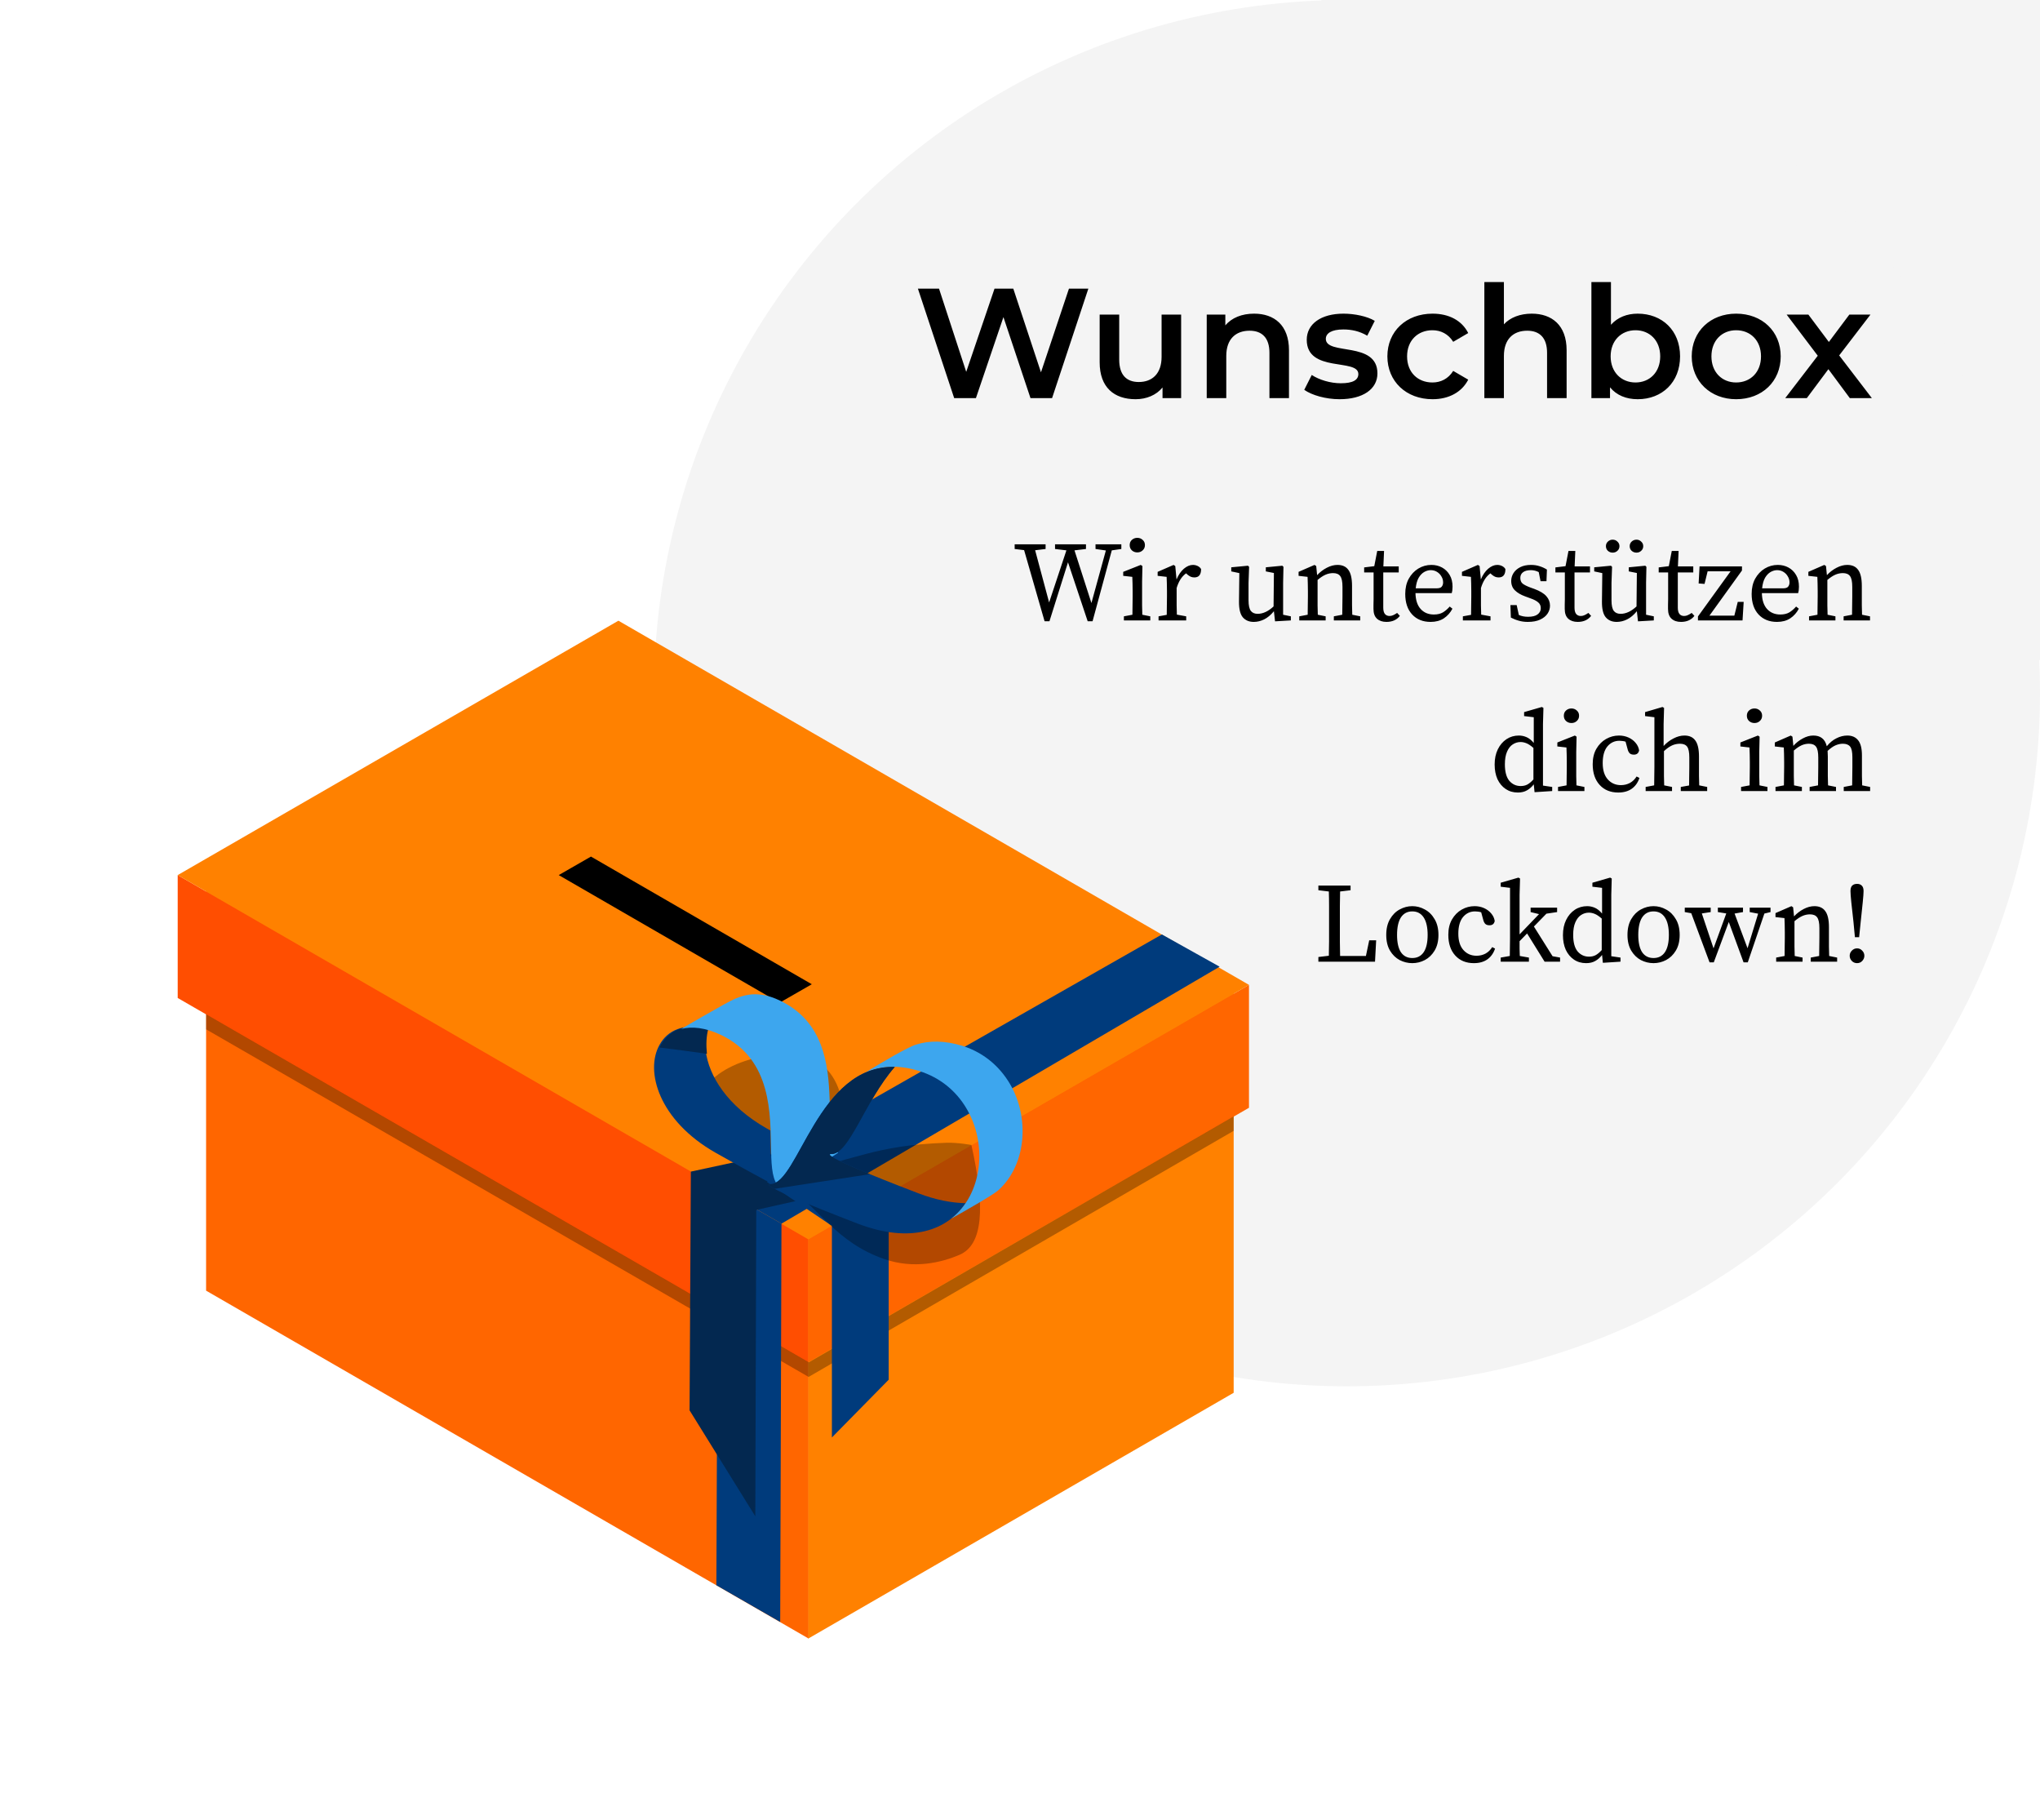 <svg width="287" height="256" viewBox="0 0 287 256" fill="none" xmlns="http://www.w3.org/2000/svg">
<rect width="101.111" height="92.857" transform="matrix(-1 0 0 1 287 0)" fill="#F4F4F4"/>
<circle r="97.5" transform="matrix(-1 0 0 1 189.5 97.5)" fill="#F4F4F4"/>
<path d="M154.125 77.222V76.566H157.757V77.222L156.413 77.414L153.709 87.382H153.021L150.253 79.094L147.645 87.382H146.957L144.077 77.382L142.749 77.222V76.566H147.101V77.222L145.629 77.398L147.597 84.742L150.029 77.414L148.429 77.222V76.566H152.781V77.222L151.165 77.414L153.549 84.822L155.581 77.43L154.125 77.222ZM158.116 87.27V86.694L159.316 86.47C159.326 86.065 159.332 85.627 159.332 85.158C159.342 84.678 159.348 84.262 159.348 83.91V83.158C159.348 82.721 159.342 82.358 159.332 82.07C159.332 81.771 159.321 81.462 159.3 81.142L158.02 80.998V80.438L160.484 79.462L160.724 79.622L160.676 81.798V83.91C160.676 84.262 160.676 84.678 160.676 85.158C160.686 85.627 160.697 86.065 160.708 86.47L161.828 86.694V87.27H158.116ZM160.004 77.702C159.705 77.702 159.449 77.606 159.236 77.414C159.033 77.222 158.932 76.977 158.932 76.678C158.932 76.369 159.033 76.123 159.236 75.942C159.449 75.75 159.705 75.654 160.004 75.654C160.302 75.654 160.553 75.75 160.756 75.942C160.969 76.123 161.076 76.369 161.076 76.678C161.076 76.977 160.969 77.222 160.756 77.414C160.553 77.606 160.302 77.702 160.004 77.702ZM162.993 87.27V86.694L164.145 86.486C164.156 86.081 164.161 85.643 164.161 85.174C164.172 84.694 164.177 84.273 164.177 83.91V83.142C164.177 82.705 164.172 82.342 164.161 82.054C164.161 81.766 164.151 81.462 164.129 81.142L162.865 80.998V80.438L165.105 79.462L165.345 79.622L165.521 81.51C165.788 80.87 166.129 80.369 166.545 80.006C166.972 79.643 167.399 79.462 167.825 79.462C168.071 79.462 168.3 79.515 168.513 79.622C168.727 79.729 168.881 79.873 168.977 80.054C168.977 80.833 168.663 81.222 168.033 81.222C167.852 81.222 167.681 81.19 167.521 81.126C167.361 81.051 167.207 80.95 167.057 80.822L166.865 80.646C166.545 80.881 166.279 81.169 166.065 81.51C165.852 81.851 165.676 82.251 165.537 82.71V83.91C165.537 84.262 165.537 84.673 165.537 85.142C165.548 85.611 165.559 86.049 165.569 86.454L166.881 86.694V87.27H162.993ZM176.389 87.478C175.739 87.478 175.227 87.265 174.853 86.838C174.48 86.401 174.299 85.654 174.309 84.598L174.357 80.614L173.221 80.374V79.798L175.573 79.574L175.733 79.734L175.653 81.974V84.454C175.653 85.147 175.76 85.638 175.973 85.926C176.187 86.203 176.507 86.342 176.933 86.342C177.68 86.342 178.427 85.995 179.173 85.302L179.221 80.598L178.085 80.374V79.798L180.405 79.574L180.565 79.734L180.517 81.974V86.47L181.605 86.694V87.27L179.381 87.398L179.221 85.974C178.795 86.497 178.336 86.881 177.845 87.126C177.365 87.361 176.88 87.478 176.389 87.478ZM182.789 87.27V86.694L183.973 86.47C183.984 86.065 183.989 85.627 183.989 85.158C184 84.689 184.005 84.273 184.005 83.91V83.142C184.005 82.705 184 82.342 183.989 82.054C183.989 81.766 183.979 81.462 183.957 81.142L182.693 80.998V80.438L184.933 79.462L185.173 79.622L185.301 80.902C185.696 80.475 186.149 80.129 186.661 79.862C187.173 79.595 187.675 79.462 188.165 79.462C188.859 79.462 189.371 79.697 189.701 80.166C190.043 80.625 190.213 81.377 190.213 82.422V83.91C190.213 84.273 190.213 84.689 190.213 85.158C190.224 85.627 190.235 86.065 190.245 86.47L191.365 86.694V87.27H187.653V86.694L188.837 86.47C188.848 86.075 188.853 85.643 188.853 85.174C188.864 84.694 188.869 84.273 188.869 83.91V82.55C188.869 81.814 188.763 81.307 188.549 81.03C188.347 80.753 188.011 80.614 187.541 80.614C187.179 80.614 186.827 80.689 186.485 80.838C186.144 80.987 185.771 81.233 185.365 81.574V83.91C185.365 84.262 185.365 84.678 185.365 85.158C185.376 85.627 185.387 86.065 185.397 86.47L186.501 86.694V87.27H182.789ZM195.054 87.478C194.5 87.478 194.057 87.329 193.726 87.03C193.396 86.731 193.23 86.273 193.23 85.654C193.23 85.451 193.23 85.254 193.23 85.062C193.241 84.859 193.246 84.603 193.246 84.294V80.518H191.918V79.814L193.342 79.638L193.758 77.494H194.718L194.622 79.67H196.782V80.518H194.606V85.478C194.606 85.883 194.686 86.182 194.846 86.374C195.006 86.555 195.22 86.646 195.486 86.646C195.668 86.646 195.838 86.609 195.998 86.534C196.169 86.459 196.356 86.353 196.558 86.214L196.942 86.63C196.505 87.195 195.876 87.478 195.054 87.478ZM201.282 80.198C200.983 80.198 200.679 80.283 200.37 80.454C200.071 80.625 199.81 80.897 199.586 81.27C199.372 81.643 199.234 82.139 199.17 82.758H202.082C202.466 82.758 202.716 82.678 202.834 82.518C202.962 82.358 203.026 82.161 203.026 81.926C203.026 81.617 202.946 81.334 202.786 81.078C202.636 80.811 202.428 80.598 202.162 80.438C201.906 80.278 201.612 80.198 201.282 80.198ZM201.266 87.478C200.188 87.478 199.324 87.131 198.674 86.438C198.023 85.734 197.698 84.769 197.698 83.542C197.698 82.721 197.863 82.006 198.194 81.398C198.535 80.79 198.983 80.315 199.538 79.974C200.103 79.633 200.716 79.462 201.378 79.462C201.932 79.462 202.434 79.585 202.882 79.83C203.33 80.075 203.687 80.427 203.954 80.886C204.22 81.334 204.354 81.883 204.354 82.534C204.354 82.715 204.343 82.886 204.322 83.046C204.3 83.195 204.274 83.323 204.242 83.43H199.138C199.159 84.411 199.404 85.158 199.874 85.67C200.343 86.182 200.962 86.438 201.73 86.438C202.242 86.438 202.668 86.337 203.01 86.134C203.351 85.921 203.666 85.649 203.954 85.318L204.338 85.622C204.039 86.187 203.634 86.641 203.122 86.982C202.61 87.313 201.991 87.478 201.266 87.478ZM205.806 87.27V86.694L206.958 86.486C206.969 86.081 206.974 85.643 206.974 85.174C206.985 84.694 206.99 84.273 206.99 83.91V83.142C206.99 82.705 206.985 82.342 206.974 82.054C206.974 81.766 206.963 81.462 206.942 81.142L205.678 80.998V80.438L207.918 79.462L208.158 79.622L208.334 81.51C208.601 80.87 208.942 80.369 209.358 80.006C209.785 79.643 210.211 79.462 210.638 79.462C210.883 79.462 211.113 79.515 211.326 79.622C211.539 79.729 211.694 79.873 211.79 80.054C211.79 80.833 211.475 81.222 210.846 81.222C210.665 81.222 210.494 81.19 210.334 81.126C210.174 81.051 210.019 80.95 209.87 80.822L209.678 80.646C209.358 80.881 209.091 81.169 208.878 81.51C208.665 81.851 208.489 82.251 208.35 82.71V83.91C208.35 84.262 208.35 84.673 208.35 85.142C208.361 85.611 208.371 86.049 208.382 86.454L209.694 86.694V87.27H205.806ZM214.943 87.478C214.495 87.478 214.085 87.425 213.711 87.318C213.338 87.222 212.954 87.073 212.559 86.87L212.495 85.11H213.375L213.679 86.502C214.053 86.673 214.485 86.758 214.975 86.758C215.583 86.758 216.031 86.646 216.319 86.422C216.618 86.198 216.767 85.905 216.767 85.542C216.767 85.201 216.645 84.929 216.399 84.726C216.154 84.513 215.781 84.321 215.279 84.15L214.543 83.878C213.957 83.665 213.487 83.387 213.135 83.046C212.783 82.705 212.607 82.262 212.607 81.718C212.607 81.323 212.714 80.955 212.927 80.614C213.141 80.273 213.455 79.995 213.871 79.782C214.287 79.569 214.794 79.462 215.391 79.462C215.829 79.462 216.223 79.521 216.575 79.638C216.938 79.745 217.29 79.905 217.631 80.118L217.567 81.75H216.735L216.479 80.47C216.117 80.289 215.749 80.198 215.375 80.198C214.885 80.198 214.511 80.299 214.255 80.502C214.01 80.694 213.887 80.955 213.887 81.286C213.887 81.638 213.994 81.905 214.207 82.086C214.431 82.267 214.815 82.459 215.359 82.662L215.855 82.838C216.655 83.137 217.221 83.478 217.551 83.862C217.893 84.246 218.063 84.689 218.063 85.19C218.063 85.595 217.946 85.974 217.711 86.326C217.477 86.667 217.13 86.945 216.671 87.158C216.213 87.371 215.637 87.478 214.943 87.478ZM221.961 87.478C221.406 87.478 220.963 87.329 220.633 87.03C220.302 86.731 220.137 86.273 220.137 85.654C220.137 85.451 220.137 85.254 220.137 85.062C220.147 84.859 220.153 84.603 220.153 84.294V80.518H218.825V79.814L220.249 79.638L220.665 77.494H221.625L221.529 79.67H223.689V80.518H221.513V85.478C221.513 85.883 221.593 86.182 221.753 86.374C221.913 86.555 222.126 86.646 222.393 86.646C222.574 86.646 222.745 86.609 222.905 86.534C223.075 86.459 223.262 86.353 223.465 86.214L223.849 86.63C223.411 87.195 222.782 87.478 221.961 87.478ZM227.452 87.478C226.801 87.478 226.289 87.265 225.916 86.838C225.543 86.401 225.361 85.654 225.372 84.598L225.42 80.614L224.284 80.374V79.798L226.636 79.574L226.796 79.734L226.716 81.974V84.454C226.716 85.147 226.823 85.638 227.036 85.926C227.249 86.203 227.569 86.342 227.996 86.342C228.743 86.342 229.489 85.995 230.236 85.302L230.284 80.598L229.148 80.374V79.798L231.468 79.574L231.628 79.734L231.58 81.974V86.47L232.668 86.694V87.27L230.444 87.398L230.284 85.974C229.857 86.497 229.399 86.881 228.908 87.126C228.428 87.361 227.943 87.478 227.452 87.478ZM226.876 77.734C226.62 77.734 226.396 77.649 226.204 77.478C226.023 77.307 225.932 77.089 225.932 76.822C225.932 76.566 226.023 76.353 226.204 76.182C226.396 76.001 226.62 75.91 226.876 75.91C227.143 75.91 227.367 76.001 227.548 76.182C227.74 76.353 227.836 76.566 227.836 76.822C227.836 77.089 227.74 77.307 227.548 77.478C227.367 77.649 227.143 77.734 226.876 77.734ZM230.236 77.734C229.969 77.734 229.74 77.649 229.548 77.478C229.367 77.307 229.276 77.089 229.276 76.822C229.276 76.566 229.367 76.353 229.548 76.182C229.74 76.001 229.969 75.91 230.236 75.91C230.492 75.91 230.711 76.001 230.892 76.182C231.084 76.353 231.18 76.566 231.18 76.822C231.18 77.089 231.084 77.307 230.892 77.478C230.711 77.649 230.492 77.734 230.236 77.734ZM236.492 87.478C235.937 87.478 235.495 87.329 235.164 87.03C234.833 86.731 234.668 86.273 234.668 85.654C234.668 85.451 234.668 85.254 234.668 85.062C234.679 84.859 234.684 84.603 234.684 84.294V80.518H233.356V79.814L234.78 79.638L235.196 77.494H236.156L236.06 79.67H238.22V80.518H236.044V85.478C236.044 85.883 236.124 86.182 236.284 86.374C236.444 86.555 236.657 86.646 236.924 86.646C237.105 86.646 237.276 86.609 237.436 86.534C237.607 86.459 237.793 86.353 237.996 86.214L238.38 86.63C237.943 87.195 237.313 87.478 236.492 87.478ZM238.879 87.27V86.71L243.471 80.358H240.239L239.807 82.134L238.975 82.07L239.103 79.67H245.071V80.246L240.495 86.598H243.999L244.479 84.662H245.311L245.151 87.27H238.879ZM250.016 80.198C249.717 80.198 249.413 80.283 249.104 80.454C248.805 80.625 248.544 80.897 248.32 81.27C248.107 81.643 247.968 82.139 247.904 82.758H250.816C251.2 82.758 251.451 82.678 251.568 82.518C251.696 82.358 251.76 82.161 251.76 81.926C251.76 81.617 251.68 81.334 251.52 81.078C251.371 80.811 251.163 80.598 250.896 80.438C250.64 80.278 250.347 80.198 250.016 80.198ZM250 87.478C248.923 87.478 248.059 87.131 247.408 86.438C246.757 85.734 246.432 84.769 246.432 83.542C246.432 82.721 246.597 82.006 246.928 81.398C247.269 80.79 247.717 80.315 248.272 79.974C248.837 79.633 249.451 79.462 250.112 79.462C250.667 79.462 251.168 79.585 251.616 79.83C252.064 80.075 252.421 80.427 252.688 80.886C252.955 81.334 253.088 81.883 253.088 82.534C253.088 82.715 253.077 82.886 253.056 83.046C253.035 83.195 253.008 83.323 252.976 83.43H247.872C247.893 84.411 248.139 85.158 248.608 85.67C249.077 86.182 249.696 86.438 250.464 86.438C250.976 86.438 251.403 86.337 251.744 86.134C252.085 85.921 252.4 85.649 252.688 85.318L253.072 85.622C252.773 86.187 252.368 86.641 251.856 86.982C251.344 87.313 250.725 87.478 250 87.478ZM254.508 87.27V86.694L255.692 86.47C255.703 86.065 255.708 85.627 255.708 85.158C255.719 84.689 255.724 84.273 255.724 83.91V83.142C255.724 82.705 255.719 82.342 255.708 82.054C255.708 81.766 255.698 81.462 255.676 81.142L254.412 80.998V80.438L256.652 79.462L256.892 79.622L257.02 80.902C257.415 80.475 257.868 80.129 258.38 79.862C258.892 79.595 259.394 79.462 259.884 79.462C260.578 79.462 261.09 79.697 261.42 80.166C261.762 80.625 261.932 81.377 261.932 82.422V83.91C261.932 84.273 261.932 84.689 261.932 85.158C261.943 85.627 261.954 86.065 261.964 86.47L263.084 86.694V87.27H259.372V86.694L260.556 86.47C260.567 86.075 260.572 85.643 260.572 85.174C260.583 84.694 260.588 84.273 260.588 83.91V82.55C260.588 81.814 260.482 81.307 260.268 81.03C260.066 80.753 259.73 80.614 259.26 80.614C258.898 80.614 258.546 80.689 258.204 80.838C257.863 80.987 257.49 81.233 257.084 81.574V83.91C257.084 84.262 257.084 84.678 257.084 85.158C257.095 85.627 257.106 86.065 257.116 86.47L258.22 86.694V87.27H254.508ZM211.716 107.51C211.716 108.555 211.924 109.329 212.34 109.83C212.766 110.321 213.3 110.566 213.94 110.566C214.292 110.566 214.601 110.497 214.868 110.358C215.145 110.209 215.433 109.969 215.732 109.638V105.206C215.369 104.886 215.044 104.667 214.756 104.55C214.468 104.433 214.19 104.374 213.924 104.374C213.529 104.374 213.161 104.486 212.82 104.71C212.489 104.923 212.222 105.265 212.02 105.734C211.817 106.193 211.716 106.785 211.716 107.51ZM215.892 111.43L215.78 110.326C215.502 110.689 215.182 110.971 214.82 111.174C214.468 111.377 214.041 111.478 213.54 111.478C212.889 111.478 212.318 111.313 211.828 110.982C211.337 110.651 210.953 110.193 210.676 109.606C210.409 109.009 210.276 108.321 210.276 107.542C210.276 106.721 210.425 106.006 210.724 105.398C211.022 104.79 211.428 104.315 211.94 103.974C212.452 103.633 213.033 103.462 213.684 103.462C214.057 103.462 214.414 103.537 214.756 103.686C215.108 103.835 215.449 104.107 215.78 104.502V100.886L214.42 100.726V100.166L216.916 99.446L217.14 99.574L217.076 101.846V110.502L218.372 110.694V111.27L215.892 111.43ZM219.194 111.27V110.694L220.394 110.47C220.405 110.065 220.41 109.627 220.41 109.158C220.421 108.678 220.426 108.262 220.426 107.91V107.158C220.426 106.721 220.421 106.358 220.41 106.07C220.41 105.771 220.399 105.462 220.378 105.142L219.098 104.998V104.438L221.562 103.462L221.802 103.622L221.754 105.798V107.91C221.754 108.262 221.754 108.678 221.754 109.158C221.765 109.627 221.775 110.065 221.786 110.47L222.906 110.694V111.27H219.194ZM221.082 101.702C220.783 101.702 220.527 101.606 220.314 101.414C220.111 101.222 220.01 100.977 220.01 100.678C220.01 100.369 220.111 100.123 220.314 99.942C220.527 99.75 220.783 99.654 221.082 99.654C221.381 99.654 221.631 99.75 221.834 99.942C222.047 100.123 222.154 100.369 222.154 100.678C222.154 100.977 222.047 101.222 221.834 101.414C221.631 101.606 221.381 101.702 221.082 101.702ZM227.671 111.478C226.573 111.478 225.698 111.121 225.047 110.406C224.397 109.691 224.071 108.721 224.071 107.494C224.071 106.651 224.242 105.931 224.583 105.334C224.935 104.726 225.394 104.262 225.959 103.942C226.525 103.622 227.127 103.462 227.767 103.462C228.247 103.462 228.69 103.553 229.095 103.734C229.501 103.915 229.837 104.166 230.103 104.486C230.37 104.795 230.535 105.147 230.599 105.542C230.525 105.947 230.279 106.15 229.863 106.15C229.597 106.15 229.394 106.081 229.255 105.942C229.127 105.793 229.037 105.606 228.983 105.382L228.695 104.326C228.546 104.273 228.397 104.241 228.247 104.23C228.109 104.209 227.97 104.198 227.831 104.198C227.149 104.198 226.583 104.465 226.135 104.998C225.698 105.531 225.479 106.31 225.479 107.334C225.479 108.337 225.719 109.105 226.199 109.638C226.679 110.171 227.293 110.438 228.039 110.438C228.498 110.438 228.919 110.337 229.303 110.134C229.687 109.921 230.002 109.617 230.247 109.222L230.647 109.43C230.423 110.091 230.061 110.598 229.559 110.95C229.058 111.302 228.429 111.478 227.671 111.478ZM231.52 111.27V110.694L232.72 110.47C232.731 110.065 232.736 109.627 232.736 109.158C232.747 108.678 232.752 108.262 232.752 107.91V100.886L231.44 100.726V100.166L233.888 99.446L234.112 99.574L234.048 101.846V104.934C234.443 104.497 234.901 104.145 235.424 103.878C235.947 103.601 236.464 103.462 236.976 103.462C237.669 103.462 238.181 103.697 238.512 104.166C238.853 104.625 239.024 105.377 239.024 106.422V107.91C239.024 108.273 239.024 108.689 239.024 109.158C239.035 109.627 239.045 110.065 239.056 110.47L240.176 110.694V111.27H236.464V110.694L237.632 110.486C237.643 110.081 237.648 109.643 237.648 109.174C237.659 108.694 237.664 108.273 237.664 107.91V106.55C237.664 105.814 237.563 105.307 237.36 105.03C237.157 104.753 236.821 104.614 236.352 104.614C235.957 104.614 235.584 104.694 235.232 104.854C234.88 105.014 234.501 105.281 234.096 105.654V107.91C234.096 108.262 234.096 108.678 234.096 109.158C234.107 109.627 234.117 110.065 234.128 110.47L235.232 110.694V111.27H231.52ZM244.944 111.27V110.694L246.144 110.47C246.155 110.065 246.16 109.627 246.16 109.158C246.171 108.678 246.176 108.262 246.176 107.91V107.158C246.176 106.721 246.171 106.358 246.16 106.07C246.16 105.771 246.149 105.462 246.128 105.142L244.848 104.998V104.438L247.312 103.462L247.552 103.622L247.504 105.798V107.91C247.504 108.262 247.504 108.678 247.504 109.158C247.515 109.627 247.525 110.065 247.536 110.47L248.656 110.694V111.27H244.944ZM246.832 101.702C246.533 101.702 246.277 101.606 246.064 101.414C245.861 101.222 245.76 100.977 245.76 100.678C245.76 100.369 245.861 100.123 246.064 99.942C246.277 99.75 246.533 99.654 246.832 99.654C247.131 99.654 247.381 99.75 247.584 99.942C247.797 100.123 247.904 100.369 247.904 100.678C247.904 100.977 247.797 101.222 247.584 101.414C247.381 101.606 247.131 101.702 246.832 101.702ZM249.789 111.27V110.694L250.973 110.47C250.984 110.065 250.989 109.627 250.989 109.158C251 108.689 251.005 108.273 251.005 107.91V107.142C251.005 106.705 251 106.342 250.989 106.054C250.989 105.766 250.979 105.462 250.957 105.142L249.693 104.998V104.438L251.933 103.462L252.173 103.622L252.301 104.918C252.675 104.491 253.112 104.145 253.613 103.878C254.115 103.601 254.611 103.462 255.101 103.462C255.603 103.462 256.008 103.579 256.317 103.814C256.637 104.049 256.867 104.433 257.005 104.966C257.411 104.465 257.864 104.091 258.365 103.846C258.867 103.59 259.379 103.462 259.901 103.462C260.552 103.462 261.053 103.681 261.405 104.118C261.768 104.555 261.949 105.27 261.949 106.262V107.91C261.949 108.273 261.949 108.689 261.949 109.158C261.96 109.627 261.971 110.065 261.981 110.47L263.101 110.694V111.27H259.389V110.694L260.573 110.47C260.584 110.075 260.589 109.643 260.589 109.174C260.6 108.694 260.605 108.273 260.605 107.91V106.518C260.605 105.771 260.499 105.27 260.285 105.014C260.072 104.747 259.731 104.614 259.261 104.614C258.931 104.614 258.589 104.689 258.237 104.838C257.896 104.987 257.523 105.249 257.117 105.622C257.128 105.739 257.133 105.867 257.133 106.006C257.144 106.134 257.149 106.273 257.149 106.422V107.91C257.149 108.273 257.149 108.689 257.149 109.158C257.16 109.627 257.171 110.065 257.181 110.47L258.301 110.694V111.27H254.589V110.694L255.773 110.47C255.784 110.075 255.789 109.643 255.789 109.174C255.8 108.694 255.805 108.273 255.805 107.91V106.55C255.805 105.825 255.704 105.323 255.501 105.046C255.299 104.758 254.963 104.614 254.493 104.614C254.131 104.614 253.784 104.689 253.453 104.838C253.123 104.987 252.76 105.233 252.365 105.574V107.91C252.365 108.262 252.365 108.678 252.365 109.158C252.376 109.627 252.387 110.065 252.397 110.47L253.501 110.694V111.27H249.789ZM185.478 125.222V124.566H190.006V125.222L188.534 125.398C188.524 126.081 188.513 126.769 188.502 127.462C188.502 128.145 188.502 128.833 188.502 129.526V130.63C188.502 131.195 188.502 131.809 188.502 132.47C188.513 133.121 188.524 133.787 188.534 134.47H192.166L192.63 132.262H193.606L193.446 135.27H185.478V134.614L186.95 134.438C186.972 133.745 186.982 133.057 186.982 132.374C186.982 131.691 186.982 131.009 186.982 130.326V129.526C186.982 128.833 186.982 128.139 186.982 127.446C186.982 126.753 186.972 126.07 186.95 125.398L185.478 125.222ZM198.69 135.478C198.071 135.478 197.479 135.334 196.914 135.046C196.359 134.747 195.906 134.305 195.554 133.718C195.202 133.121 195.026 132.385 195.026 131.51C195.026 130.625 195.202 129.883 195.554 129.286C195.906 128.678 196.359 128.225 196.914 127.926C197.479 127.617 198.071 127.462 198.69 127.462C199.308 127.462 199.895 127.617 200.45 127.926C201.015 128.225 201.474 128.678 201.826 129.286C202.188 129.883 202.37 130.625 202.37 131.51C202.37 132.385 202.188 133.121 201.826 133.718C201.474 134.305 201.015 134.747 200.45 135.046C199.895 135.334 199.308 135.478 198.69 135.478ZM198.69 134.758C199.383 134.758 199.916 134.486 200.29 133.942C200.663 133.387 200.85 132.577 200.85 131.51C200.85 130.433 200.663 129.611 200.29 129.046C199.916 128.481 199.383 128.198 198.69 128.198C197.996 128.198 197.463 128.481 197.09 129.046C196.727 129.611 196.546 130.433 196.546 131.51C196.546 132.577 196.727 133.387 197.09 133.942C197.463 134.486 197.996 134.758 198.69 134.758ZM207.359 135.478C206.26 135.478 205.386 135.121 204.735 134.406C204.084 133.691 203.759 132.721 203.759 131.494C203.759 130.651 203.93 129.931 204.271 129.334C204.623 128.726 205.082 128.262 205.647 127.942C206.212 127.622 206.815 127.462 207.455 127.462C207.935 127.462 208.378 127.553 208.783 127.734C209.188 127.915 209.524 128.166 209.791 128.486C210.058 128.795 210.223 129.147 210.287 129.542C210.212 129.947 209.967 130.15 209.551 130.15C209.284 130.15 209.082 130.081 208.943 129.942C208.815 129.793 208.724 129.606 208.671 129.382L208.383 128.326C208.234 128.273 208.084 128.241 207.935 128.23C207.796 128.209 207.658 128.198 207.519 128.198C206.836 128.198 206.271 128.465 205.823 128.998C205.386 129.531 205.167 130.31 205.167 131.334C205.167 132.337 205.407 133.105 205.887 133.638C206.367 134.171 206.98 134.438 207.727 134.438C208.186 134.438 208.607 134.337 208.991 134.134C209.375 133.921 209.69 133.617 209.935 133.222L210.335 133.43C210.111 134.091 209.748 134.598 209.247 134.95C208.746 135.302 208.116 135.478 207.359 135.478ZM211.128 135.27V134.694L212.408 134.47C212.418 134.043 212.424 133.617 212.424 133.19C212.434 132.753 212.44 132.326 212.44 131.91V124.886L211.128 124.726V124.166L213.624 123.446L213.848 123.574L213.784 125.846V131.43L216.52 128.582L215.336 128.294V127.67H219.064V128.294L217.56 128.518L215.8 130.326L218.424 134.502L219.48 134.694V135.27H217.304L214.84 131.302L213.784 132.39C213.784 132.731 213.784 133.078 213.784 133.43C213.794 133.782 213.805 134.129 213.816 134.47L215.096 134.694V135.27H211.128ZM221.325 131.51C221.325 132.555 221.533 133.329 221.949 133.83C222.376 134.321 222.909 134.566 223.549 134.566C223.901 134.566 224.21 134.497 224.477 134.358C224.754 134.209 225.042 133.969 225.341 133.638V129.206C224.978 128.886 224.653 128.667 224.365 128.55C224.077 128.433 223.8 128.374 223.533 128.374C223.138 128.374 222.77 128.486 222.429 128.71C222.098 128.923 221.832 129.265 221.629 129.734C221.426 130.193 221.325 130.785 221.325 131.51ZM225.501 135.43L225.389 134.326C225.112 134.689 224.792 134.971 224.429 135.174C224.077 135.377 223.65 135.478 223.149 135.478C222.498 135.478 221.928 135.313 221.437 134.982C220.946 134.651 220.562 134.193 220.285 133.606C220.018 133.009 219.885 132.321 219.885 131.542C219.885 130.721 220.034 130.006 220.333 129.398C220.632 128.79 221.037 128.315 221.549 127.974C222.061 127.633 222.642 127.462 223.293 127.462C223.666 127.462 224.024 127.537 224.365 127.686C224.717 127.835 225.058 128.107 225.389 128.502V124.886L224.029 124.726V124.166L226.525 123.446L226.749 123.574L226.685 125.846V134.502L227.981 134.694V135.27L225.501 135.43ZM232.627 135.478C232.009 135.478 231.417 135.334 230.851 135.046C230.297 134.747 229.843 134.305 229.491 133.718C229.139 133.121 228.963 132.385 228.963 131.51C228.963 130.625 229.139 129.883 229.491 129.286C229.843 128.678 230.297 128.225 230.851 127.926C231.417 127.617 232.009 127.462 232.627 127.462C233.246 127.462 233.833 127.617 234.387 127.926C234.953 128.225 235.411 128.678 235.763 129.286C236.126 129.883 236.307 130.625 236.307 131.51C236.307 132.385 236.126 133.121 235.763 133.718C235.411 134.305 234.953 134.747 234.387 135.046C233.833 135.334 233.246 135.478 232.627 135.478ZM232.627 134.758C233.321 134.758 233.854 134.486 234.227 133.942C234.601 133.387 234.787 132.577 234.787 131.51C234.787 130.433 234.601 129.611 234.227 129.046C233.854 128.481 233.321 128.198 232.627 128.198C231.934 128.198 231.401 128.481 231.027 129.046C230.665 129.611 230.483 130.433 230.483 131.51C230.483 132.577 230.665 133.387 231.027 133.942C231.401 134.486 231.934 134.758 232.627 134.758ZM246.16 128.294V127.67H249.088V128.294L248.224 128.502L245.888 135.366H245.296L243.216 129.686L241.104 135.366H240.512L237.936 128.454L237.024 128.294V127.67H240.672V128.294L239.424 128.486L241.072 133.398L242.864 128.486L241.68 128.294V127.67H245.216V128.294L244.032 128.502L245.856 133.382L247.344 128.518L246.16 128.294ZM249.883 135.27V134.694L251.067 134.47C251.078 134.065 251.083 133.627 251.083 133.158C251.094 132.689 251.099 132.273 251.099 131.91V131.142C251.099 130.705 251.094 130.342 251.083 130.054C251.083 129.766 251.073 129.462 251.051 129.142L249.787 128.998V128.438L252.027 127.462L252.267 127.622L252.395 128.902C252.79 128.475 253.243 128.129 253.755 127.862C254.267 127.595 254.769 127.462 255.259 127.462C255.953 127.462 256.465 127.697 256.795 128.166C257.137 128.625 257.307 129.377 257.307 130.422V131.91C257.307 132.273 257.307 132.689 257.307 133.158C257.318 133.627 257.329 134.065 257.339 134.47L258.459 134.694V135.27H254.747V134.694L255.931 134.47C255.942 134.075 255.947 133.643 255.947 133.174C255.958 132.694 255.963 132.273 255.963 131.91V130.55C255.963 129.814 255.857 129.307 255.643 129.03C255.441 128.753 255.105 128.614 254.635 128.614C254.273 128.614 253.921 128.689 253.579 128.838C253.238 128.987 252.865 129.233 252.459 129.574V131.91C252.459 132.262 252.459 132.678 252.459 133.158C252.47 133.627 252.481 134.065 252.491 134.47L253.595 134.694V135.27H249.883ZM261.266 135.478C260.978 135.478 260.733 135.377 260.53 135.174C260.328 134.961 260.226 134.715 260.226 134.438C260.226 134.161 260.328 133.921 260.53 133.718C260.733 133.505 260.978 133.398 261.266 133.398C261.554 133.398 261.794 133.505 261.986 133.718C262.189 133.921 262.29 134.161 262.29 134.438C262.29 134.715 262.189 134.961 261.986 135.174C261.794 135.377 261.554 135.478 261.266 135.478ZM261.266 124.326C261.544 124.326 261.762 124.406 261.922 124.566C262.093 124.726 262.178 124.982 262.178 125.334C262.178 125.633 262.141 126.15 262.066 126.886C261.992 127.611 261.896 128.529 261.778 129.638L261.554 131.83H260.962L260.754 129.638C260.637 128.529 260.536 127.611 260.45 126.886C260.376 126.15 260.338 125.633 260.338 125.334C260.338 124.982 260.418 124.726 260.578 124.566C260.749 124.406 260.978 124.326 261.266 124.326Z" fill="black"/>
<path d="M150.388 40.6L146.45 52.37L142.556 40.6H139.916L135.934 52.304L132.106 40.6H129.136L134.24 56H137.298L141.17 44.604L144.976 56H148.012L153.116 40.6H150.388ZM163.419 44.252V50.192C163.419 52.546 162.121 53.734 160.207 53.734C158.469 53.734 157.457 52.722 157.457 50.588V44.252H154.707V50.962C154.707 54.504 156.753 56.154 159.767 56.154C161.285 56.154 162.671 55.582 163.551 54.504V56H166.169V44.252H163.419ZM176.436 44.12C174.72 44.12 173.29 44.692 172.388 45.77V44.252H169.77V56H172.52V50.06C172.52 47.706 173.84 46.518 175.798 46.518C177.558 46.518 178.592 47.53 178.592 49.62V56H181.342V49.268C181.342 45.726 179.252 44.12 176.436 44.12ZM188.461 56.154C191.761 56.154 193.785 54.724 193.785 52.524C193.785 47.926 186.525 50.038 186.525 47.662C186.525 46.892 187.317 46.342 188.989 46.342C190.111 46.342 191.233 46.562 192.355 47.222L193.411 45.132C192.355 44.494 190.573 44.12 189.011 44.12C185.843 44.12 183.841 45.572 183.841 47.794C183.841 52.48 191.101 50.368 191.101 52.612C191.101 53.426 190.375 53.91 188.637 53.91C187.163 53.91 185.579 53.426 184.545 52.744L183.489 54.834C184.545 55.582 186.503 56.154 188.461 56.154ZM201.543 56.154C203.831 56.154 205.657 55.164 206.559 53.404L204.447 52.172C203.743 53.294 202.687 53.8 201.521 53.8C199.497 53.8 197.957 52.414 197.957 50.126C197.957 47.86 199.497 46.452 201.521 46.452C202.687 46.452 203.743 46.958 204.447 48.08L206.559 46.848C205.657 45.066 203.831 44.12 201.543 44.12C197.825 44.12 195.185 46.606 195.185 50.126C195.185 53.646 197.825 56.154 201.543 56.154ZM215.495 44.12C213.867 44.12 212.481 44.648 211.579 45.616V39.676H208.829V56H211.579V50.06C211.579 47.706 212.899 46.518 214.857 46.518C216.617 46.518 217.651 47.53 217.651 49.62V56H220.401V49.268C220.401 45.726 218.311 44.12 215.495 44.12ZM230.401 44.12C228.905 44.12 227.585 44.626 226.639 45.682V39.676H223.889V56H226.507V54.482C227.431 55.604 228.795 56.154 230.401 56.154C233.833 56.154 236.363 53.778 236.363 50.126C236.363 46.474 233.833 44.12 230.401 44.12ZM230.093 53.8C228.113 53.8 226.595 52.37 226.595 50.126C226.595 47.882 228.113 46.452 230.093 46.452C232.073 46.452 233.569 47.882 233.569 50.126C233.569 52.37 232.073 53.8 230.093 53.8ZM244.251 56.154C247.903 56.154 250.521 53.646 250.521 50.126C250.521 46.606 247.903 44.12 244.251 44.12C240.643 44.12 238.003 46.606 238.003 50.126C238.003 53.646 240.643 56.154 244.251 56.154ZM244.251 53.8C242.271 53.8 240.775 52.37 240.775 50.126C240.775 47.882 242.271 46.452 244.251 46.452C246.253 46.452 247.749 47.882 247.749 50.126C247.749 52.37 246.253 53.8 244.251 53.8ZM263.346 56L258.748 49.994L263.148 44.252H260.178L257.296 48.102L254.414 44.252H251.356L255.734 50.038L251.158 56H254.194L257.23 51.93L260.244 56H263.346Z" fill="black"/>
<g filter="url(#filter0_d)">
<path d="M113.758 205.481L28.995 156.545V98.944L113.758 147.835V205.481Z" fill="#FF6600"/>
<path d="M173.56 170.912L113.714 205.482V147.836L173.56 113.311V170.912Z" fill="#FF8100"/>
<path d="M113.714 166.602L25 115.376V98.091L113.714 149.317V166.602Z" fill="#FF4E01"/>
<path d="M175.715 130.821L113.714 166.602V149.318L175.715 113.536V130.821Z" fill="#FF6600"/>
<rect x="69.17" y="86.679" width="50.263" height="35.032" fill="black"/>
<path d="M87.001 62.309L25 98.091L113.714 149.317L175.715 113.535L87.001 62.309ZM109.673 116.049L78.606 98.091L83.14 95.487L114.208 113.445L109.673 116.049Z" fill="#FF8100"/>
<path opacity="0.3" d="M113.758 168.679L28.995 119.788V117.666L113.758 166.602V168.679Z" fill="black"/>
<path opacity="0.3" d="M173.56 132.032L113.759 166.647V168.679L173.56 134.065V132.032Z" fill="black"/>
<path d="M109.763 203.147L100.784 197.984L101.009 141.999L109.943 147.117L109.763 203.147Z" fill="#003B7C"/>
<path d="M163.459 106.442L171.585 110.976L109.943 147.117L101.009 141.999L163.459 106.442Z" fill="#003B7C"/>
<path d="M108.865 137.286L97.192 139.8L97.013 173.382L106.261 188.287L106.396 145.187L116.812 142.853L108.865 137.286Z" fill="#032850"/>
<path d="M111.963 134.008L107.922 141.281L117.036 147.432V177.197L125.028 169.071V142.807L111.963 134.008Z" fill="#003B7C"/>
<path opacity="0.3" d="M111.11 142.224C115.151 144.828 117.625 149.749 124.36 152.084C128.58 153.565 132.486 152.577 135 151.5C138.232 150.108 138.681 145.035 136.661 136.056C136.661 136.056 134.82 135.697 133.159 135.742C122.743 136.101 120.224 138.319 113.04 139.396C113.04 139.396 115.016 138.139 117.306 136.792C119.595 135.445 119.685 124.872 113.04 123.615C106.396 122.358 98 125.972 98.404 130.866C98.853 135.759 111.11 142.224 111.11 142.224Z" fill="black"/>
<path d="M108.82 141.73C108.82 141.73 109 142.089 109.538 142.448L111.11 142.987L117.53 135.938C116.228 134.636 116.363 131.044 116.273 126.824C116.228 127.004 116.183 127.183 116.183 127.363C116.228 134.905 107.653 137.958 107.653 137.958C107.653 137.958 107.832 140.742 108.82 141.73Z" fill="#003B7C"/>
<path d="M100.694 137.158C113.989 144.671 109.6 141.688 109.6 141.688C108.309 140.62 108.482 137.563 108.396 134.027C108.223 133.917 108.051 133.843 107.879 133.733C102.329 130.602 99.705 126.33 99.274 122.758C99.145 121.653 99.188 120.622 99.446 119.738C96.22 118.854 93.896 119.922 92.778 121.984C90.712 125.667 92.692 132.628 100.694 137.158Z" fill="#003B7C"/>
<path d="M99.456 123.233C99.323 121.971 99.367 120.792 99.632 119.782C96.316 118.772 93.928 119.993 92.778 122.349C94.945 122.602 97.377 122.938 99.456 123.233Z" fill="#032850"/>
<path d="M95.825 119.749C97.317 119.34 99.193 119.526 101.41 120.565C108.658 124.016 108.36 131.734 108.487 136.966C108.53 139.304 108.701 141.159 109.639 141.939C109.639 141.939 109.894 142.087 110.065 142.272L117.91 137.152C116.673 136.076 116.801 133.107 116.716 129.619C116.546 124.647 115.863 118.673 109.724 115.741C106.228 114.071 104.053 115.073 101.964 116.224C100.557 117.003 97.104 118.969 95.825 119.749Z" fill="#3DA6EE"/>
<path d="M108.416 141.55C112.322 141.506 115.061 124.759 125.881 125.074C121.616 129.967 119.551 137.285 116.991 137.33C116.991 137.33 113.849 136.971 129.203 142.852C131.672 143.795 133.872 144.199 135.848 144.244C133.289 148.015 128.215 149.991 120.673 147.118C105.274 141.191 108.416 141.55 108.416 141.55Z" fill="#003B7C"/>
<path d="M121.795 125.837C123.86 124.939 126.33 124.714 129.338 125.657C132.346 126.6 134.546 128.53 135.937 130.865C138.99 135.938 138.227 143.032 133.782 146.444C135.937 145.232 139.798 143.032 140.472 142.403C144.243 138.991 144.872 132.706 142.357 127.947C140.966 125.343 138.676 123.143 135.399 122.11C132.884 121.347 130.729 121.347 128.889 121.931C127.677 122.29 123.815 124.58 121.795 125.837Z" fill="#3DA6EE"/>
<path d="M108.416 141.55C112.322 141.506 115.061 124.759 125.881 125.074C121.616 129.967 119.55 137.285 116.991 137.33C116.991 137.33 114.926 137.106 122.379 140.159L108.955 142.224C107.563 141.461 108.416 141.55 108.416 141.55Z" fill="#032850"/>
</g>
<defs>
<filter id="filter0_d" x="0" y="62.309" width="200.715" height="193.173" filterUnits="userSpaceOnUse" color-interpolation-filters="sRGB">
<feFlood flood-opacity="0" result="BackgroundImageFix"/>
<feColorMatrix in="SourceAlpha" type="matrix" values="0 0 0 0 0 0 0 0 0 0 0 0 0 0 0 0 0 0 127 0"/>
<feOffset dy="25"/>
<feGaussianBlur stdDeviation="12.5"/>
<feColorMatrix type="matrix" values="0 0 0 0 0 0 0 0 0 0 0 0 0 0 0 0 0 0 0.25 0"/>
<feBlend mode="normal" in2="BackgroundImageFix" result="effect1_dropShadow"/>
<feBlend mode="normal" in="SourceGraphic" in2="effect1_dropShadow" result="shape"/>
</filter>
</defs>
</svg>
